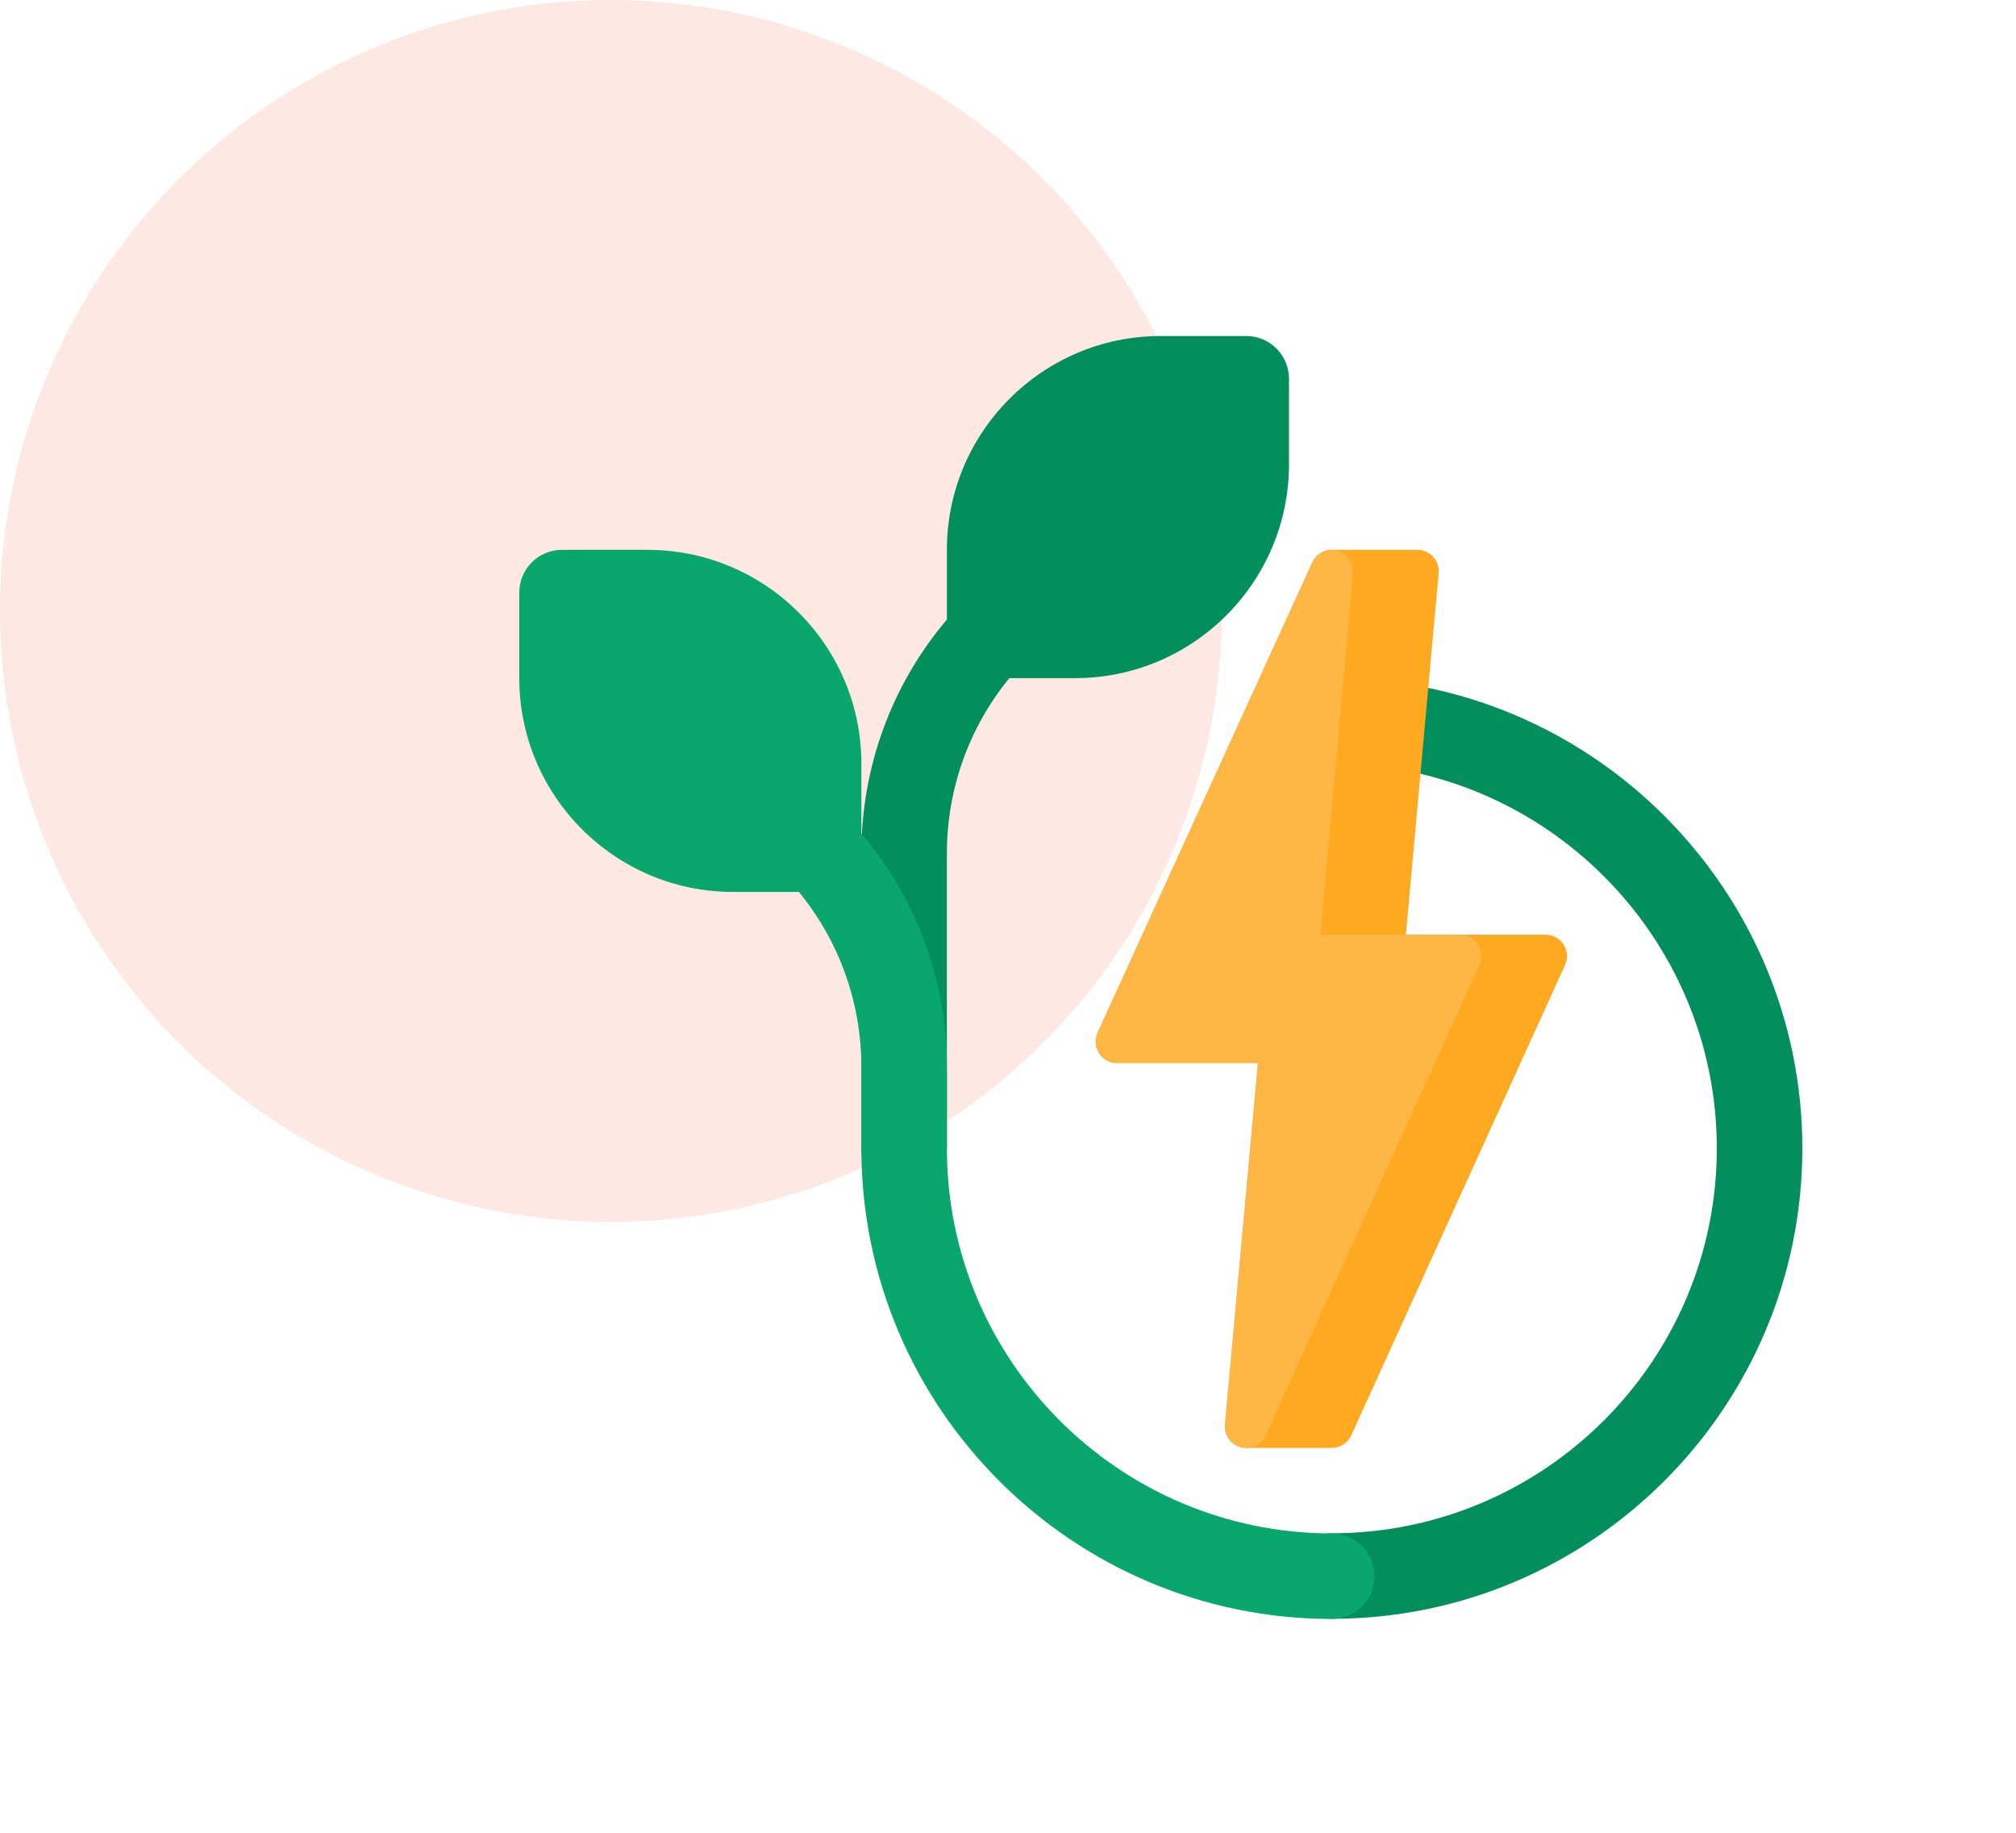 <svg width="66" height="60" viewBox="0 0 66 60" fill="none" xmlns="http://www.w3.org/2000/svg">
<circle cx="20" cy="20" r="20" fill="#EE6C4D" fill-opacity="0.16"/>
<path d="M40.799 11H37.999C34.139 11 30.999 14.14 30.999 18V20.281C29.187 22.424 28.199 25.11 28.199 27.949V37.6C28.199 38.373 28.826 39 29.599 39C30.372 39 30.999 38.373 30.999 37.6V27.949C30.999 25.829 31.72 23.82 33.044 22.2H35.199C39.059 22.2 42.199 19.06 42.199 15.2V12.4C42.199 11.627 41.572 11 40.799 11Z" fill="#028F5D"/>
<path d="M43.605 52.995C42.832 52.995 42.205 52.369 42.205 51.595C42.205 50.822 42.832 50.195 43.605 50.195C50.553 50.195 56.205 44.543 56.205 37.595C56.205 30.648 50.553 24.995 43.605 24.995C42.832 24.995 42.205 24.369 42.205 23.595C42.205 22.822 42.832 22.195 43.605 22.195C52.097 22.195 59.005 29.104 59.005 37.595C59.005 46.087 52.097 52.995 43.605 52.995Z" fill="#028F5D"/>
<path d="M43.6 50.2C36.652 50.2 31 44.548 31 37.6V34.949C31 32.111 30.012 29.424 28.2 27.281V25C28.2 21.14 25.06 18 21.2 18H18.4C17.627 18 17 18.627 17 19.4V22.2C17 26.06 20.14 29.2 24 29.2H26.155C27.48 30.82 28.2 32.829 28.2 34.949V37.6C28.2 46.092 35.108 53 43.6 53C44.373 53 45 52.373 45 51.6C45 50.827 44.373 50.2 43.6 50.2Z" fill="#09A66D"/>
<path d="M51.19 30.921C51.061 30.721 50.839 30.6 50.601 30.6H46.026L47.098 18.763C47.116 18.567 47.05 18.373 46.918 18.228C46.785 18.083 46.597 18 46.401 18H43.601C43.327 18 43.078 18.16 42.964 18.409L35.934 33.809C35.835 34.026 35.853 34.278 35.982 34.478C36.111 34.679 36.333 34.8 36.571 34.8H41.184L40.104 46.636C40.086 46.832 40.151 47.027 40.284 47.172C40.417 47.317 40.604 47.4 40.801 47.4H43.601C43.875 47.4 44.124 47.239 44.238 46.99L51.238 31.59C51.337 31.373 51.318 31.121 51.19 30.921Z" fill="#FFA921"/>
<path d="M48.389 30.921C48.261 30.721 48.039 30.6 47.801 30.6H43.226L44.298 18.763C44.329 18.423 44.11 18.111 43.78 18.023C43.451 17.936 43.106 18.099 42.964 18.409L35.934 33.809C35.835 34.026 35.853 34.278 35.982 34.478C36.111 34.679 36.333 34.8 36.571 34.8H41.184L40.104 46.636C40.073 46.977 40.291 47.289 40.622 47.377C40.681 47.392 40.742 47.4 40.801 47.4C41.07 47.4 41.322 47.244 41.438 46.99L48.438 31.59C48.537 31.373 48.518 31.121 48.389 30.921Z" fill="#FEB644"/>
</svg>
